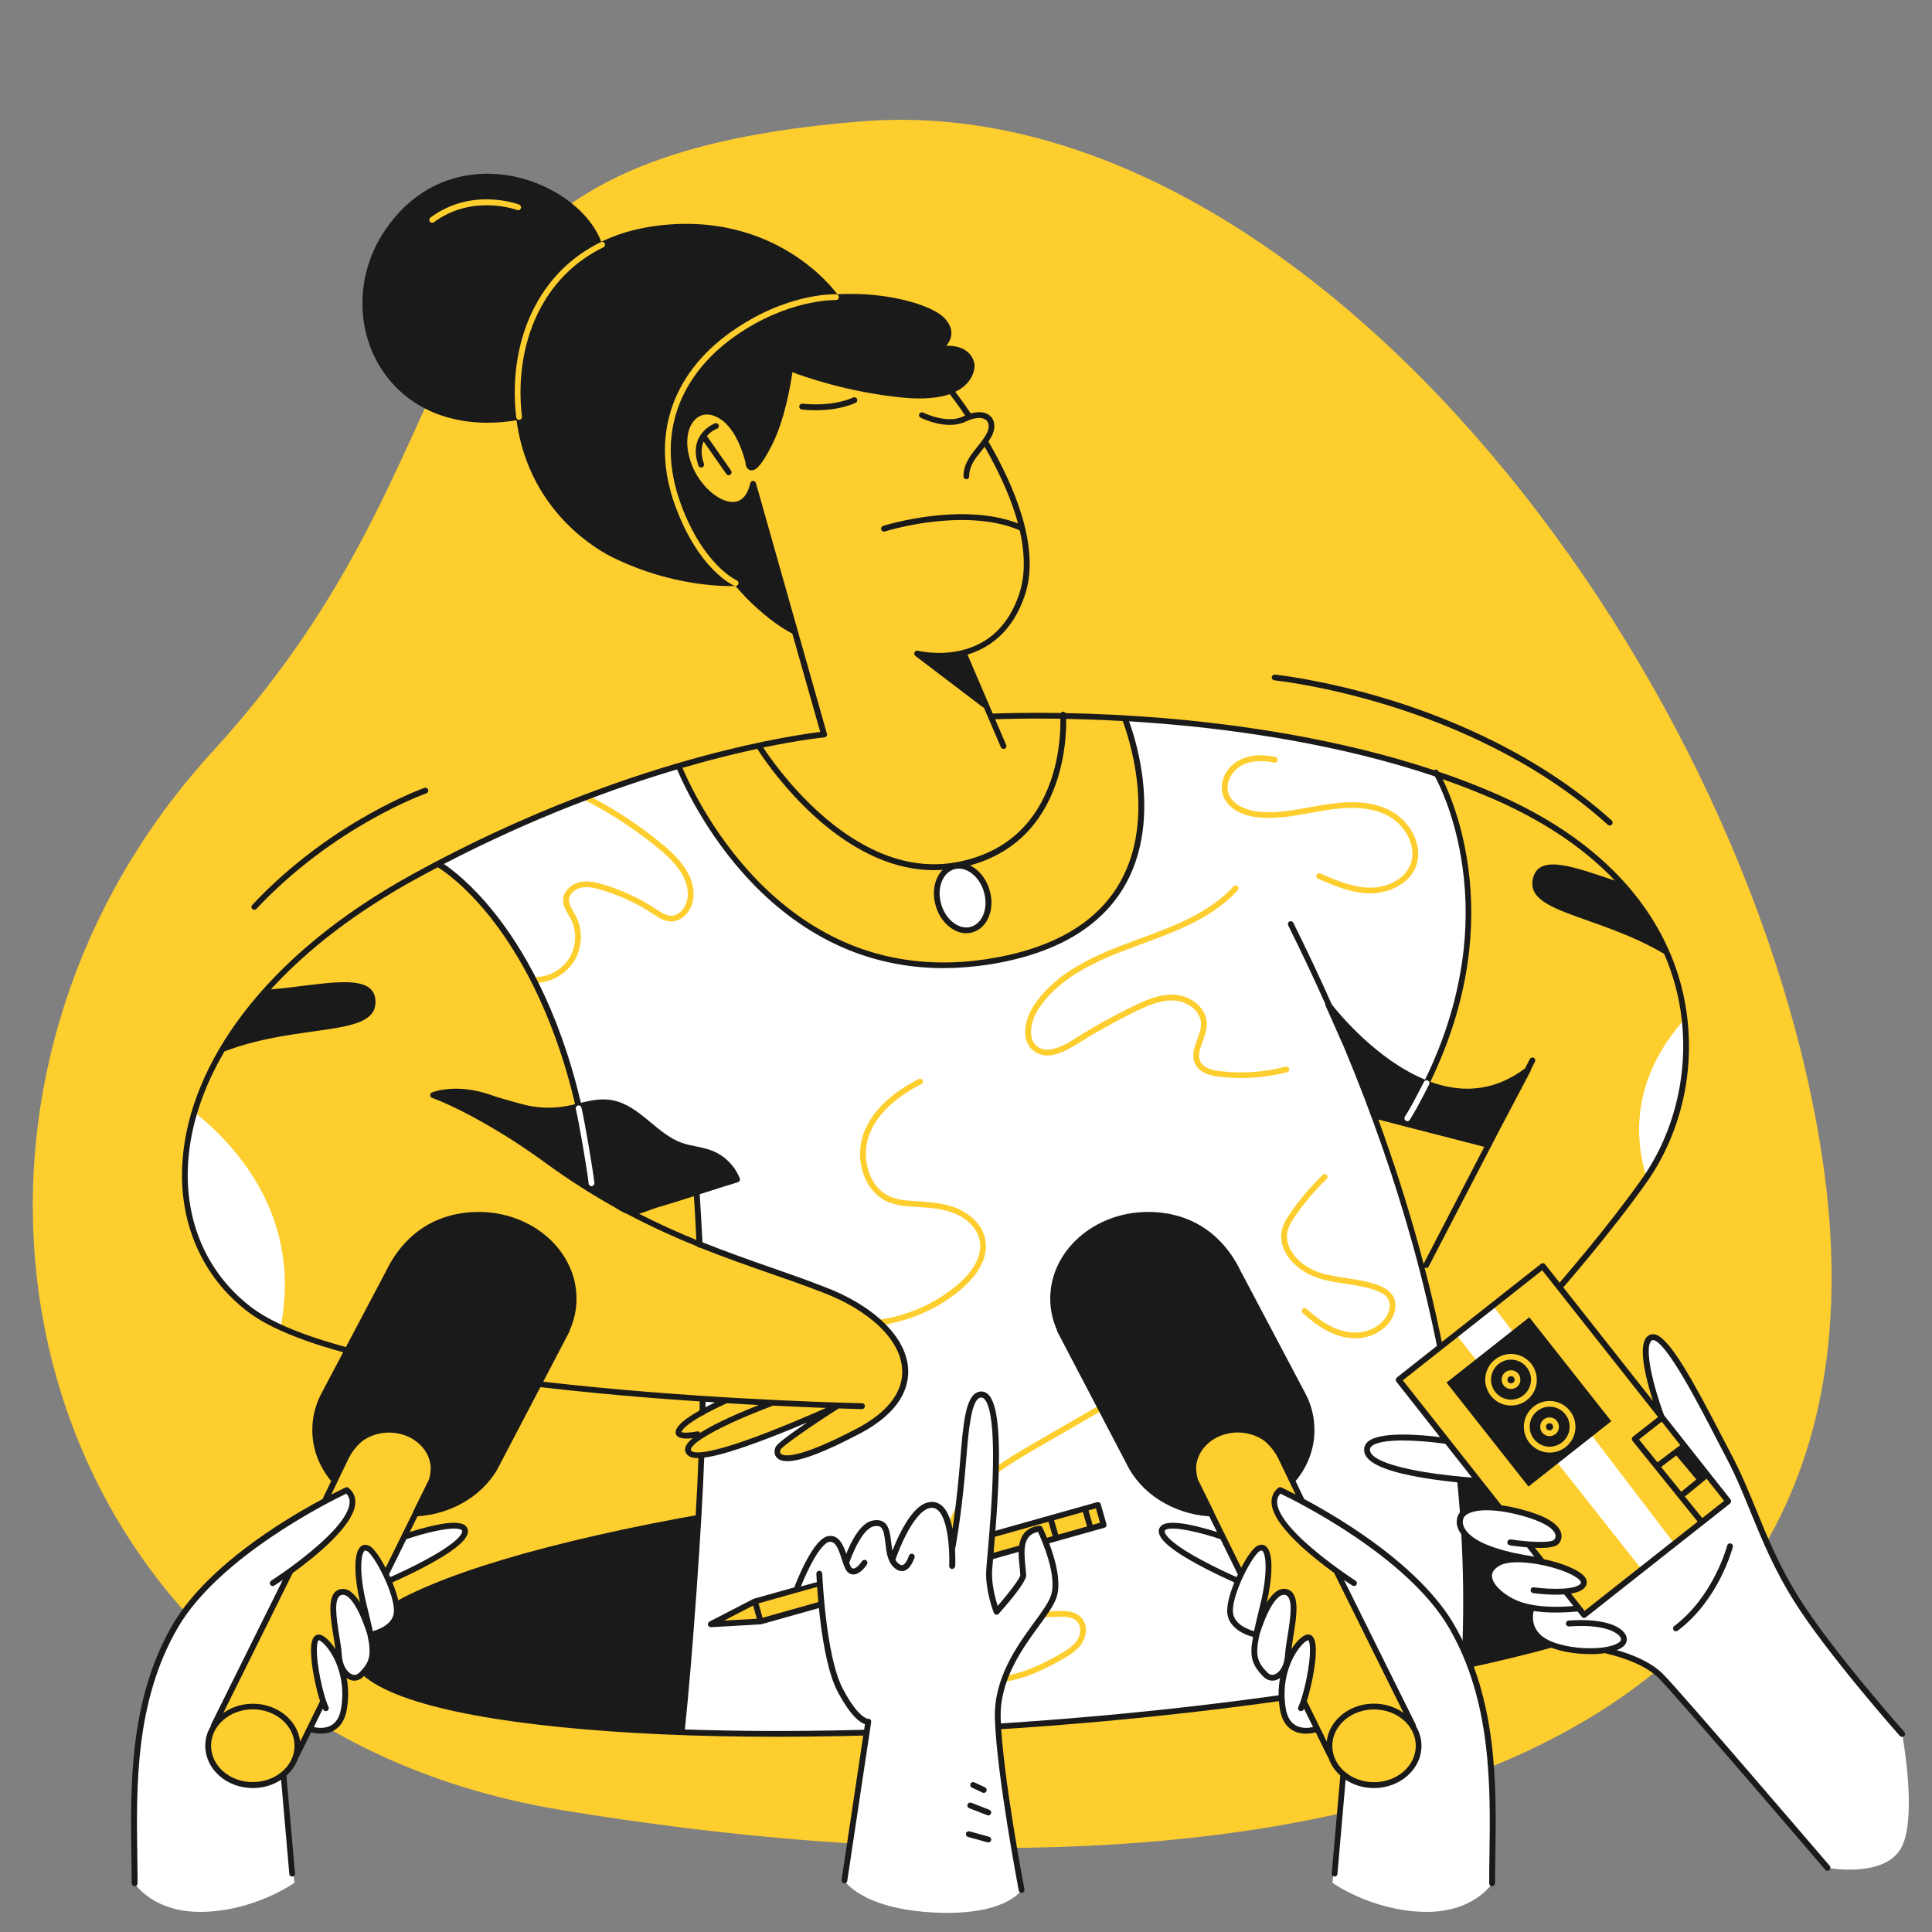 <?xml version="1.0" encoding="utf-8"?>
<!-- Generator: Adobe Illustrator 21.0.0, SVG Export Plug-In . SVG Version: 6.00 Build 0)  -->
<svg version="1.1" baseProfile="tiny" id="Layer_1" xmlns="http://www.w3.org/2000/svg" xmlns:xlink="http://www.w3.org/1999/xlink"
	 x="0px" y="0px" viewBox="0 0 2000 2000" xml:space="preserve">
<rect x="0" y="0" width="2000" height="2000" fill="#808080" stroke="none"/>
<g id="Layer_8">
	<g>
		<g>
			<path fill="#FECE2F" d="M580.4,1873.6c-558.1-92.5-708-716.1-360-1096c317-346,156.8-611.3,672-652c456-36,909.8,555,992,1060
				C1996.6,1875.2,1280.4,1989.6,580.4,1873.6z"/>
		</g>
	</g>
</g>
<g>
	<g>
		<g>
			<g>
				<path fill="#FFFFFF" d="M1729.1,1176.9c4.3-8.8,6.2-19,8.6-28.5c2.7-10.6,5.6-21.1,7.3-32c3-19.7,1.8-39.6-3.5-58.7
					c-29.1,33.6-58.7,88.2-37.5,159.8C1709.6,1202.7,1722.2,1190.9,1729.1,1176.9z"/>
			</g>
		</g>
	</g>
	<path fill="#1A1A1A" d="M1793.9,1600.5c-1.5-18.5-22.3-34.6-61.9-47.9c-37.3-12.5-89.9-22.2-156.5-28.9
		c-136.6-13.7-316.8-13.1-507.3,1.6c-190.5,14.7-368.6,41.9-501.5,76.4c-64.8,16.8-115.3,34.5-150.2,52.6
		c-37.1,19.2-55.3,38.4-53.8,56.9s22.3,34.6,61.9,47.9c37.3,12.5,89.9,22.2,156.5,28.9c65.7,6.6,141.3,9.9,223.4,9.9
		c88.7,0,184.9-3.9,283.9-11.5c190.5-14.7,368.6-41.9,501.5-76.4c64.8-16.8,115.3-34.5,150.2-52.6
		C1777.2,1638.2,1795.4,1619,1793.9,1600.5z"/>
	<path fill="#FFFFFF" d="M566.3,1043.6c38.6,98.7,47.2,189,47.2,189l41.8,22l65.7-19.3c0,0,2.8,66.4,7.3,165.4
		c4.4,96.6-21.2,376.2-22.5,389.5c113.8,4.1,245.2,0.8,382.1-9.8c157.3-12.2,306.1-32.8,427.9-59.1c4-157.8-13.4-238.8-30.4-347.7
		c-17-109-63-219-63-219l32,7c0,0,53-84,63-182s-31-180-31-180c-131-47-322.2-56.2-322.2-56.2c24.9,84.9,24.2,143.2-23.8,198.2
		s-176,78-280,31s-157.2-178-157.2-178c-77.6,10.4-249.3,100-249.3,100S530,950.8,566.3,1043.6z"/>
	<g>
		<g>
			<g>
				<path fill="#FECE2F" d="M554.5,1017.4c-1.6,0-3-1.3-3-3s1.3-3,3-3c14.2-0.1,28-8.1,35.2-20.3s7.5-28.1,0.8-40.6
					c-0.6-1.2-1.3-2.4-2.1-3.6c-2.7-4.5-5.5-9.2-5.5-14.8c0-9.6,8.6-16.9,16.8-18.8c8.2-2,16.6-0.1,24.4,2.2
					c19.5,5.8,38.1,14.4,55.1,25.6l0.8,0.5c4.6,3,9.3,6.1,14.3,6.3c8.7,0.4,15.7-8.5,17.2-17c3-16.3-6.6-33.4-29.3-52.1
					c-23.4-19.4-49-36.2-76.1-50.1c-1.5-0.8-2.1-2.6-1.3-4c0.8-1.5,2.6-2.1,4-1.3c27.5,14,53.4,31.1,77.2,50.8
					c24.5,20.2,34.7,39.1,31.4,57.8c-2,11.2-11.3,22.4-23.3,21.9c-6.6-0.3-12.3-4-17.3-7.3l-0.8-0.5c-16.5-10.9-34.5-19.3-53.5-24.9
					c-7-2.1-14.5-3.8-21.3-2.2c-5.9,1.4-12.2,6.4-12.2,13c0,4,2.3,7.8,4.6,11.8c0.7,1.2,1.5,2.5,2.2,3.8c7.7,14.3,7.3,32.5-0.9,46.5
					C586.6,1008.1,570.8,1017.2,554.5,1017.4L554.5,1017.4z"/>
			</g>
		</g>
	</g>
	<g>
		<g>
			<g>
				<path fill="#FECE2F" d="M885.4,1374c-21.3,0-42.6-3.9-62.3-12.1c-1.5-0.6-2.3-2.4-1.6-3.9c0.6-1.5,2.4-2.3,3.9-1.6
					c54.5,22.4,121.2,11.8,165.9-26.5c10.1-8.6,26.6-26.1,22.9-45.5c-2.1-11.4-11.7-22.1-25-27.8c-12.1-5.2-25.3-6.3-40-7.2h-0.6
					c-9.8-0.6-19.9-1.2-29.2-5.1c-12.2-5.2-21.5-16-26.1-30.4c-4.3-13.4-3.9-28.4,0.9-41.2c8.3-22,27.5-40.8,56.9-55.7
					c1.5-0.7,3.3-0.2,4,1.3c0.8,1.5,0.2,3.3-1.3,4c-28,14.2-46.2,31.9-54,52.5c-8.4,22.2-1.5,54,21.9,64c8.3,3.6,17.9,4.1,27.2,4.7
					h0.6c14.7,0.9,29,2.1,42,7.7c15.3,6.6,26,18.6,28.5,32.2c4.2,22.5-13.8,41.7-24.9,51.2C965,1360.3,925.1,1374,885.4,1374z"/>
			</g>
		</g>
	</g>
	<g>
		<g>
			<g>
				<path fill="#FECE2F" d="M1030.3,1741.4c-11.4,0-21.6-2.7-30.6-8.1c-1.4-0.9-1.9-2.7-1-4.1s2.7-1.9,4.1-1
					c29.1,17.4,67.3-0.4,93.6-15.4c6.1-3.5,13.7-7.8,18.2-14.2c3.8-5.5,5.4-13.9,1-19.3c-4.8-6-14.4-6-23.8-5.5
					c-16.7,0.9-33.5,0.5-50.2-0.9c-10.7-0.9-21.9-2.5-32-7.3c-13.8-6.6-23.8-18.6-29-34.9c-6.7-20.9-4.2-46.1,6.6-65.6
					c18.7-33.9,55-54.9,84.2-71.8l117.8-68.1c1.4-0.8,3.3-0.3,4.1,1.1c0.8,1.4,0.3,3.3-1.1,4.1l-117.8,68.1
					c-28.5,16.5-64.1,37-81.9,69.5c-10,18.1-12.3,41.5-6.1,60.9c3.3,10.2,10.4,23.9,25.9,31.3c9.2,4.4,19.8,5.8,29.9,6.7
					c16.3,1.4,32.9,1.8,49.3,0.9c8.6-0.4,21.6-1.1,28.7,7.7c6.3,7.8,4.4,19.2-0.8,26.5c-5.3,7.5-13.5,12.2-20.2,16
					c-19.2,10.9-34.8,17.6-49.3,21C1043.1,1740.6,1036.5,1741.4,1030.3,1741.4z"/>
			</g>
		</g>
	</g>
	<g>
		<g>
			<g>
				<path fill="#FECE2F" d="M703.9,1483.9c0,0,4,3.8,20,2c-1,1.5-17.3,11.3-10.2,18.4c7.2,7.1,34.9-2.7,34.9-2.7l101.2-37.5
					l-38.5,30.2c0,0-19.2,17.8,10,14.8s80.2-35.5,80.2-35.5s32.8-20.2,35.5-48.5s-14.2-57-76.2-86.5s-165.5-55.5-219.5-90.5
					l-27.8-15.5c0,0-8.6-82.3-35.9-161s-75-148-123.8-177c0,0-94.2,47-152.2,103.7s-116.7,134.7-110,228
					c6.7,93.3,64,135.3,116.7,154.7c52.7,19.3,134,34.7,134,34.7l180,24.7l128.5,9.8C750.9,1450.1,703.4,1469.5,703.9,1483.9z"/>
			</g>
		</g>
	</g>
	<g>
		<g>
			<g>
				<path fill="#FFFFFF" d="M290.5,1373.5c22.8-115.4-48.5-190-90.1-222.8c-7.1,23.9-10.5,49.1-8.6,75.5
					C197.7,1309.1,243.5,1351.5,290.5,1373.5z"/>
			</g>
		</g>
	</g>
	<g>
		<g>
			<g>
				<path fill="#1A1A1A" d="M844.2,424.7c-8.1,0-13.7-0.7-14.2-0.8c-1.6-0.2-2.8-1.7-2.6-3.4c0.2-1.6,1.7-2.8,3.4-2.6
					c0.3,0,29.5,3.8,52.4-6.4c1.5-0.7,3.3,0,4,1.5s0,3.3-1.5,4C871.4,423.4,855.4,424.7,844.2,424.7z"/>
			</g>
		</g>
	</g>
	<path fill="#1A1A1A" d="M756.8,487.2l-25-35.8c4.4-5.3,9.9-7.4,10.4-7.6c1.6-0.5,2.4-2.2,1.8-3.8c-0.5-1.6-2.2-2.4-3.8-1.8
		c-0.3,0.1-28.7,10.7-17.2,43.8c0.4,1.2,1.6,2,2.8,2c0.3,0,0.6-0.1,1.1-0.2c1.5-0.5,2.3-2.2,1.8-3.8c-3.5-10.1-2.7-17.6-0.3-23
		l23.5,33.7c0.6,0.9,1.6,1.3,2.5,1.3c0.6,0,1.2-0.2,1.7-0.6C757.4,490.4,757.7,488.6,756.8,487.2z"/>
	<g>
		<g>
			<g>
				<path fill="#1A1A1A" d="M1540.9,1188.1c-0.2,0-0.5,0-0.8-0.1l-118.5-30.5c-1.6-0.4-2.6-2-2.2-3.7s2-2.6,3.7-2.2l118.5,30.5
					c1.6,0.4,2.6,2,2.2,3.7C1543.5,1187.2,1542.3,1188.1,1540.9,1188.1z"/>
			</g>
		</g>
	</g>
	<g>
		<g>
			<g>
				<path fill="none" d="M405.9,919.3"/>
			</g>
		</g>
	</g>
	<g>
		<g>
			<g>
				
					<ellipse transform="matrix(0.959 -0.283 0.283 0.959 -222.399 320.112)" fill="#FFFFFF" cx="996.4" cy="929.6" rx="26" ry="34"/>
			</g>
		</g>
		<g>
			<g>
				<path fill="#1A1A1A" d="M1000.3,966.1c-5.6,0-11.2-2-16.4-5.8c-7.1-5.2-12.5-13.1-15.2-22.5c-2.8-9.3-2.6-19,0.6-27.1
					c3.2-8.4,9.2-14.3,16.8-16.6c7.6-2.2,15.8-0.5,23.1,4.8c7.1,5.2,12.5,13.1,15.2,22.5c2.8,9.3,2.6,19-0.6,27.1
					c-3.2,8.4-9.2,14.3-16.8,16.6C1004.7,965.8,1002.5,966.1,1000.3,966.1z M992.6,899.2c-1.7,0-3.3,0.2-4.9,0.7
					c-5.7,1.7-10.3,6.3-12.9,13c-2.7,6.9-2.8,15.2-0.4,23.3c2.4,8.1,7,14.9,13,19.3c5.8,4.2,12.1,5.6,17.8,3.9
					c5.7-1.7,10.3-6.3,12.9-13c2.7-6.9,2.8-15.2,0.4-23.3c-2.4-8.1-7-14.9-13-19.3C1001.3,900.8,996.9,899.2,992.6,899.2z"/>
			</g>
		</g>
	</g>
	<path fill="#1A1A1A" d="M1739.6,1017.4c-7-25.4-19.7-55.1-42.4-85.2c-0.1-0.3-0.2-0.5-0.3-0.8c-0.3-0.3-0.6-0.5-0.9-0.8
		c-29.1-38-74.4-76.6-144.5-107.6c-20.2-9-41.1-17-62.1-24.1c-0.2-0.4-0.4-0.7-0.5-0.8c-0.8-1.4-2.7-1.9-4.1-1
		c-0.1,0-0.2,0.1-0.2,0.2c-99.5-33.1-204.2-47.6-280.8-54c-38.2-3.1-72.6-4.6-100.8-5.1c-0.6-0.9-1.6-1.5-2.7-1.4
		c-1,0.1-1.8,0.6-2.3,1.3c-38.2-0.6-63.9,0.4-70.3,0.6l-24.5-57.2l-1.6-3.9c21.3-6.4,46.7-22.6,59.6-62.2
		c16-49.1-11.6-112.9-38-158.3c1.1-1.6,2.1-3.3,3.1-5c4.3-7.9,4.1-15.9-0.6-20.9c-4.5-4.7-12-5.7-20.8-3.2
		c-7.1-10.6-13-18.4-16-22.4c5.2-2.5,9-5.4,11.7-8.3c7.6-7.9,8.7-16.7,8.1-20.6c-0.4-2.5-1.9-8.8-8.5-13.5
		c-5.3-3.8-12.2-5.5-20.7-5.2c2.4-2.8,4.6-6.5,5.2-10.8c0.9-6.2-1.6-12.3-7.3-18.2c-10.4-10.7-40.2-20.4-72.6-23.6
		c-12.8-1.3-25.6-1.5-38-0.8c-3.8-5.1-19.1-24.4-47.1-42c-29.2-18.5-78.3-38.4-145.9-28c-18.6,2.9-35.8,8.1-51.4,15.7
		c-13-34.3-54.7-63.3-100.3-69.3c-23-3-45.8-0.1-66,8.5c-23.1,9.8-42.7,26.6-58.2,49.9c-14.6,21.9-22.5,47.3-22.7,73.2
		c-0.3,25.3,6.7,49.6,20.1,70.1c13.3,20.3,32.4,35.9,55.4,45.1c16.4,6.5,34.4,9.8,53.7,9.8c9.8,0,19.8-0.8,30.3-2.5
		c4.6,33.4,16.8,63.4,36.6,89.2c19.5,25.5,42,41.2,57.6,50c57.2,29.8,110.3,32.4,127.1,32.4c2.9,0,4.7-0.1,5.3-0.1
		c7.7,8.9,15,16.3,21.4,22.1c19.2,17.6,34.1,25.5,37.5,27.2l28.9,101.8c-12.6,1.5-57.1,7.7-121.4,25
		C657.4,801.6,548.1,838.2,427,905c-74.9,41.3-134,89.9-175.5,144.4c-37.2,48.8-58.8,101.2-62.5,151.4c-2.4,31.8,2.4,61.7,14.1,88.9
		c11.7,27.1,29.7,50.1,53.6,68.3c27.2,20.8,77.7,39,150,54.1c57.6,12,129.1,22.2,212.7,30.2c36.4,3.5,72,6.3,104.9,8.4
		c-0.1,3.1-0.1,6.2-0.1,9.4c-10.3,5.8-17.5,11-21.3,15.4c-3.4,3.9-4.4,7.2-2.8,9.9c1,1.7,3.6,3.8,10.7,3.8c1.8,0,3.9-0.1,6.3-0.5
		c-4.2,3.5-7.1,7-7.7,10.3c-0.6,2.8,0.3,5.4,2.5,7.4c1.7,1.6,4.6,3,10.5,3c0.2,0,0.4,0,0.6,0c-2,63.7-12.5,211.2-20,280.9
		c-0.1,1.6,1.1,3.1,2.7,3.3c0.1,0,0.2,0,0.3,0c1.5,0,2.8-1.1,2.9-2.7c7.7-71.4,18-217.5,20.1-282c12.3-1.5,33-7.2,69-21.1
		c13.3-5.1,26.4-10.5,37.6-15.3c-30.9,21-32.2,24.3-32.9,25.9c-1.3,3.3-1.5,8,2,11.1c2.3,2.1,5.7,3.1,10.3,3.1
		c14,0,38.7-9.4,74.8-28.4c43.6-22.8,51.4-49.3,50.3-67.5c-2.1-32.9-35.7-65.5-87.6-84.9c-17.2-6.7-34.8-12.9-53.5-19.4
		c-22.9-8-46.8-16.4-71.8-26.4c-1.5-28.9-2.6-45.2-2.9-49.7c0.6-0.2,1.3-0.4,1.9-0.6c12-3.9,24.4-7.8,37.7-11.9
		c0.8-0.3,1.4-0.9,1.8-1.6s0.4-1.6,0.1-2.4c-5-12.7-15.5-23.3-28.1-28.4c-5.7-2.3-11.7-3.5-17.5-4.7c-5.1-1.1-9.9-2-14.6-3.7
		c-11.6-4.2-21.8-12.6-31.7-20.8c-12.7-10.6-25.9-21.5-42.8-23.7c-10.2-1.3-20.2,0.8-29.8,3.1c0,0,0-0.1,0-0.1
		c-23.4-99.3-61.6-161.7-89.6-196.7c-23.7-29.7-44-44.9-52.2-50.4c93.7-48.7,178.6-79.3,241.4-97.9c7.6,17.8,35,76.7,86.7,126.6
		c29.5,28.5,62.3,49.7,97.3,62.8c29,10.8,59.7,16.3,91.8,16.3c15.2,0,30.6-1.3,46.3-3.6c69.4-10.8,117.3-38.8,142.1-83.1
		c22.1-39.3,21.4-84.3,17-115.2c-3.7-25.4-10.2-45.2-13.3-53.6c11.1,0.7,22.7,1.5,34.7,2.5c76.8,6.3,182.2,21,281.9,54.5
		c4.7,8.7,19.3,38.4,26.9,83c5.4,31.2,6.4,63.5,2.9,95.9c-4.4,40.6-15.7,81.5-33.7,121.6c-2,4.5-4.1,8.9-6.3,13.4
		c-49.5-20.3-88.7-67.8-96.5-77.7c-12.4-27.9-25.7-56.1-39.9-84.7c-0.7-1.4-2.5-2-4-1.3c-1.4,0.7-2,2.5-1.3,4
		c13.7,27.5,26.5,54.6,38.5,81.5c-0.1,0.5,0,1.1,0.2,1.6l19.2,43.3c28.9,69.1,52.4,136.9,71.2,204.7
		c40.7,147.1,57.7,292.6,50.5,432.4c-0.1,1.7,1.1,3.1,2.8,3.2c0.1,0,0.1,0,0.2,0c1.6,0,2.9-1.2,2.9-3c4.5-86.5-0.3-175.2-14.2-265.1
		c0.7,0,1.4-0.3,1.8-0.6c1.3-1.3,127-131.4,198.3-232.4c19.2-27.3,32.8-59.9,39.3-94.3C1751.1,1092,1749.5,1053.4,1739.6,1017.4z
		 M740.2,1451.8c-3,1.4-6.4,3.1-9.9,5c0-1.9,0.1-3.8,0.1-5.7C733.6,1451.4,736.9,1451.6,740.2,1451.8z M721.7,1481.8
		c-7,1.4-14.6,1.7-16.4,0.6c0.1-0.4,0.6-1.4,2-3c3.4-3.9,10.3-8.7,19.9-14.2c1,0,1.9-0.6,2.4-1.3c11.4-6.2,22.4-11,22.5-11.1
		c0.1,0,0.2-0.1,0.3-0.2c11.5,0.7,22.5,1.3,33,1.9c-8,3.2-19.1,7.7-30.2,12.8c-9.8,4.5-21.3,10.1-30.4,16
		C724.2,1482.1,723,1481.6,721.7,1481.8z M795.8,1482.3c-66.1,25.7-77.9,21.7-79.9,19.8c-0.8-0.8-0.8-1.3-0.7-1.8
		c1.6-8.2,32.9-23.2,42.5-27.6c20.7-9.5,41.4-17.1,41.6-17.2c0.3-0.1,0.5-0.2,0.7-0.4c21.5,1.1,40.2,1.8,55,2.4
		C841.8,1463.4,819.1,1473.2,795.8,1482.3z M720.9,1283.6c-19.2-7.8-38.9-16.7-59.3-27.1c3.6-1,7.5-2.4,11.1-3.8
		c2.7-1,5.3-2,7.4-2.6c13.5-3.9,25.7-7.8,38.2-11.8C718.8,1244.1,719.7,1259,720.9,1283.6z M506.9,948.7
		c27.6,34.5,65.3,96.2,88.4,194.3c0,0,0,0.1,0,0.1c-3,0.7-6,1.4-8.9,1.9c-15.3,2.8-31.3,2.1-46.3-2.1c-2.1-0.6-4.1-1.1-6.2-1.7
		c-8.6-2.4-17.6-4.8-26.1-7.8c-35-12.4-59.4-3-60.4-2.6c-0.1,0-0.2,0.1-0.2,0.1c-0.8,0.3-1.4,0.9-1.7,1.8c-0.6,1.5,0.2,3.3,1.8,3.8
		c1.4,0.5,2.9,1.1,4.7,1.8c1.8,0.7,4,1.7,6.5,2.7c21.7,9.4,61.1,29.9,106,62.7c24.8,18.1,48.8,33.2,72,46.2c0.3,0.2,0.7,0.4,1,0.6
		c3.3,2.1,7.2,4.5,11.1,5.9c25.3,13.4,49.7,24.4,73.1,33.9c0.5,0.8,1.4,1.3,2.4,1.3c0,0,0.1,0,0.2,0c0.1,0,0.3,0,0.4,0
		c25.1,10.1,49.1,18.5,72.1,26.5c18.6,6.5,36.2,12.6,53.4,19.3c49.7,18.6,81.8,49.2,83.7,79.7c1.5,23.5-14.8,44.9-47,61.8
		c-63.1,33-75.9,28.3-78.4,26.1c-1.6-1.4-0.7-3.9-0.5-4.3c2.2-4,31.9-24.6,60-42.5c0.2-0.1,0.4-0.2,0.5-0.2
		c14.9,0.5,23.5,0.7,23.8,0.7c1.7,0,3-1.3,3-3c0.1-1.7-1.2-3.1-2.9-3.1c-1.3,0-130.5-2.6-272.5-16.2
		c-130.8-12.5-299.3-37-359.7-83.1c-23-17.6-40.4-39.7-51.7-65.9c-11.3-26.3-15.9-55.2-13.6-86.1c2.7-37.2,15.6-75.6,37.5-112.9
		c79.6-30.3,159.8-13.6,156.2-53.7c-2.8-29.5-56.7-14.7-108.2-10.5c38.7-42.3,88.8-80.5,149.5-113.9c7.8-4.3,15.6-8.5,23.3-12.5
		C457.6,900.4,480.1,915.2,506.9,948.7z M853.5,763.3c1.7-0.2,2.9-1.6,2.7-3.3c-0.1-0.4-0.2-0.8-0.4-1.2L782.5,500
		c-0.4-1.3-1.6-2.2-3-2.2c-1.3,0-2.5,1-2.8,2.3c-1.9,8.5-6.4,18.8-17,19.5c-15.2,1-35.7-17.2-43.8-39.1c-8.6-23-3.6-40.4,5.1-47.5
		c6.6-5.4,15.3-5.2,24.4,0.6c17.5,11.1,25,39.6,26.4,45.5c-0.1,0.3-0.1,0.6,0,0.9c0.3,2.8,1.9,6.2,5.3,6.8c4,0.7,9.7-1.8,21.9-25.8
		c13.5-26.5,19.6-63.7,21.3-75.7c12.8,4.9,58.1,20.8,114.2,26.3c22.4,2.2,37.9,0.1,48.7-3.6c2.4,3.1,8.3,10.9,15.9,22.1
		c-0.7,0.3-1.4,0.6-2.1,1c-16.9,8.2-41.1-3.9-41.3-4c-1.4-0.8-3.2-0.2-4,1.3c-0.8,1.4-0.2,3.2,1.3,4c1.1,0.5,27.1,13.5,46.7,4
		c11.4-5.5,18.7-4.2,21.7-1c2.9,3.1,2.8,8.4-0.3,13.9c-2.7,4.9-6.2,9.3-9.6,13.5c-6.9,8.6-14.1,17.6-14.1,30.3c0,1.7,1.3,3,3,3
		c1.7,0,3-1.4,2.9-3c0-10.7,6.2-18.4,12.8-26.6c1.1-1.3,2.1-2.6,3.2-4c17.9,31.2,28.6,57.4,34.5,79.3c-29.8-11.5-64.8-10.6-89.6-7.6
		c-28.3,3.4-49.8,10.1-50,10.2c-1.6,0.5-2.5,2.2-2,3.8c0.4,1.3,1.6,2.1,2.9,2.1c0.3,0,0.6,0,0.9-0.1c0.2-0.1,21.2-6.7,49-10
		c25.3-3,61.3-3.9,90.6,8.8c6.7,29.2,4.5,50.2-0.1,64.6c-10.8,33.3-31.8,53.5-62.2,60.1c-22.9,4.9-43,0-43.2-0.1
		c-1.6-0.4-3.2,0.6-3.6,2.2c-0.2,0.9,0,1.7,0.4,2.3c0.2,0.3,0.4,0.6,0.7,0.9l69.7,53c0.4,0.3,0.8,0.5,1.2,0.5l17.6,41
		c0.5,1.1,1.6,1.8,2.8,1.8c0.4,0,0.8-0.1,1.1-0.2c1.5-0.6,2.3-2.4,1.6-3.9l-11.4-26.6c8.9-0.3,33-1.1,67.5-0.6
		c0.2,9.9-0.3,36.4-10,64.4c-7.2,20.6-17.7,37.9-31.5,51.4c-17.2,16.8-39.5,27.9-66.3,32.8c-25.8,4.7-52.4,1.4-79-9.9
		c-21.4-9.1-42.9-23.3-63.8-42.3c-31.2-28.3-52-58.9-57-66.6C829.9,765.6,853.2,763.3,853.5,763.3z M1159.8,912.7
		c-23.9,42.7-70.2,69.6-137.8,80.1c-48,7.4-93.4,3.2-135.1-12.4c-34.3-12.9-66.4-33.6-95.3-61.5c-50.4-48.6-77.3-105.7-85.1-124
		c7.9-2.3,15.5-4.4,22.7-6.4c20.4-5.5,38.7-9.8,54.7-13.3c0.5,0.8,22.9,36.7,59.1,69.6c21.4,19.5,43.5,34.1,65.5,43.5
		c19.5,8.3,39.1,12.5,58.4,12.5c8.1,0,16.1-0.8,24.1-1.9c28-5.2,51.3-16.8,69.4-34.5c14.4-14.2,25.5-32.3,32.9-53.8
		c10-29,10.6-55.9,10.4-66.4c17.3,0.3,37,1,58.5,2.2C1167.2,759.6,1197.5,845.5,1159.8,912.7z M1468.1,1287.4
		c-11.9-42.8-25.6-85.5-41.3-128.6l109.8,28.3l-62.9,121.2C1471.9,1301.3,1470,1294.4,1468.1,1287.4z M1738.2,1128.1
		c-6.3,33.6-19.6,65.4-38.3,91.9c-67,94.9-182.3,215.6-196.3,230.1c-7.3-45.7-16.9-91.8-28.9-138c0.1,0.1,0.2,0.1,0.3,0.2
		c0.5,0.2,0.9,0.3,1.4,0.3c1.1,0,2.2-0.6,2.6-1.6l71.4-137.6l33.9-64.4c0.3-0.5,0.4-1.1,0.4-1.6l4.3-8.4c0.7-1.4,0.2-3.2-1.3-4
		c-1.4-0.7-3.2-0.2-4,1.3l-5.1,9.8c-22.6,16.9-47.4,23.7-73.8,19.9c-8.2-1.2-16.3-3.3-24.1-6.1c2.1-4.4,4.2-8.8,6.1-13.2
		c18.3-40.8,29.8-82.4,34.2-123.6c3.5-33,2.5-65.8-3-97.6c-6.7-38.6-18.2-65.9-24.6-78.9c18.9,6.6,37.5,13.9,55.7,21.9
		c55,24.4,94.5,53.4,122.7,83.1c-40.9-13.6-77.3-27.7-84.5-3.8c-11.2,37.3,65.2,38.2,135.4,79.6c4.8,11.1,8.5,21.7,11.2,31.6
		C1743.6,1054,1745.1,1091.8,1738.2,1128.1z"/>
	<g>
		<g>
			<g>
				<path fill="#FFFFFF" d="M1456.9,1160.6c-0.5,0-1.1-0.1-1.6-0.4c-1.4-0.9-1.9-2.7-1-4.1c6.3-10.2,9.6-16.5,14.9-26.7
					c1.8-3.4,3.4-6.5,4.9-9.5c0.7-1.5,2.6-2.1,4-1.3c1.5,0.7,2.1,2.5,1.3,4c-1.5,3-3.1,6.1-4.9,9.6c-5.4,10.4-8.8,16.7-15.1,27.1
					C1458.9,1160.1,1457.9,1160.6,1456.9,1160.6z"/>
			</g>
		</g>
	</g>
	<g>
		<g>
			<g>
				<path fill="#FFFFFF" d="M612.4,1228c-1.5,0-2.8-1.1-3-2.7c-1.9-16.7-10.2-64.3-13.3-77.3c-0.4-1.6,0.6-3.2,2.2-3.6
					c1.6-0.4,3.2,0.6,3.6,2.2c3.2,13.5,11.4,60.8,13.4,78c0.2,1.6-1,3.1-2.6,3.3C612.7,1228,612.5,1228,612.4,1228z"/>
			</g>
		</g>
	</g>
	<g>
		<g>
			<g>
				<path fill="#FECE2F" d="M1284.7,1116c-7.6,0-15.2-0.5-22.8-1.4c-8-1-19.2-3.4-24.2-12.3c-4.8-8.6-1.5-17.6,1.7-26.3
					c1.9-5.3,4-10.9,3.9-16c0-13.1-13.8-23.1-26.6-24.2c-14-1.2-27.6,4.7-40.4,10.9c-21,10.2-41.6,21.7-61.4,34.1
					c-13.5,8.5-30.7,17.1-44.1,7.7c-14.1-9.9-11-31.6-0.9-47.1c23.3-35.6,64.9-53.1,102-66.8c2.1-0.8,4.3-1.6,6.5-2.4
					c36-13.2,73.2-26.8,98.6-54.7c1.1-1.2,3-1.3,4.2-0.2s1.3,3,0.2,4.2c-26.4,29-64.3,42.8-101,56.3c-2.2,0.8-4.3,1.6-6.4,2.4
					c-36.3,13.3-76.8,30.4-99.1,64.5c-7.3,11.2-12.4,30.6-0.6,38.9c10.5,7.4,25.5-0.3,37.4-7.8c19.9-12.6,40.8-24.2,62-34.5
					c12.9-6.3,28-12.9,43.5-11.5c15.4,1.4,32.1,13.3,32.1,30.2c0,6.2-2.2,12.3-4.3,18.1c-3,8.1-5.5,15.2-2.1,21.4
					c3.7,6.6,13,8.5,19.7,9.3c22.6,2.8,46.2,1.2,68.2-4.6c1.6-0.4,3.2,0.5,3.7,2.1c0.4,1.6-0.5,3.2-2.1,3.7
					C1317,1113.9,1300.8,1116,1284.7,1116z"/>
			</g>
		</g>
	</g>
	<g>
		<g>
			<g>
				<path fill="#FECE2F" d="M1402.9,1385.4c-2.5,0-5.1-0.2-7.8-0.6c-15.1-2.3-29.9-10.4-46.5-25.4c-1.2-1.1-1.3-3-0.2-4.2
					c1.1-1.2,3-1.3,4.2-0.2c15.7,14.2,29.4,21.8,43.3,23.9c19.8,3,35.4-7.2,40.7-18.8c2.5-5.5,2.7-11.3,0.4-15.3
					c-2-3.6-5.9-6.4-12.3-8.8c-10-3.7-20.9-5.4-31.5-7c-10-1.5-20.4-3.1-30.3-6.5c-10.8-3.7-21-10.7-27.7-19.1
					c-7.8-9.7-10.6-20.8-8-31c1.6-6.3,5.2-11.8,8.4-16.4c9.8-14.4,21.2-27.7,33.7-39.8c1.2-1.1,3.1-1.1,4.2,0.1s1.1,3.1-0.1,4.2
					c-12.3,11.8-23.3,24.8-32.9,38.8c-2.9,4.2-6.1,9.2-7.5,14.6c-4.7,18.3,12.8,36.5,31.8,43c9.4,3.2,19.5,4.7,29.2,6.2
					c10.9,1.7,22.1,3.4,32.7,7.3c4.9,1.9,11.9,5.1,15.5,11.5c3.2,5.7,3.1,13.5-0.2,20.7C1436.7,1374.6,1421.9,1385.4,1402.9,1385.4z
					"/>
			</g>
		</g>
	</g>
	<g>
		<g>
			<g>
				<path fill="#FECE2F" d="M1418.4,924.8c-0.4,0-0.7,0-1.1,0c-19-0.4-37-8.2-53-15.2c-1.5-0.7-2.2-2.4-1.5-3.9s2.4-2.2,4-1.5
					c15.4,6.7,32.9,14.4,50.7,14.7c15.8,0.3,35-6.7,42.1-22.9c8.6-19.5-5.9-43.3-24.2-52.3c-20.6-10.2-45.6-7.8-65.1-4.6
					c-4.3,0.7-8.7,1.5-13,2.3c-18.1,3.3-36.8,6.7-55.4,4.7s-32-10.8-36-23.3c-4-12.6,2.7-27.7,15.6-35.1c13-7.5,28.1-6.4,38.6-4.2
					c1.6,0.3,2.7,1.9,2.3,3.6c-0.3,1.6-1.9,2.7-3.6,2.3c-9.4-2-23-3-34.3,3.5c-9,5.2-16.3,17.2-12.9,28.1
					c3.8,12.1,18.5,17.8,31,19.2c17.8,2,36-1.4,53.7-4.6c4.3-0.8,8.7-1.6,13.1-2.3c20.4-3.4,46.6-5.8,68.7,5.2
					c21.1,10.5,37,37.2,27,60.1C1457,916.7,1436,924.8,1418.4,924.8z"/>
			</g>
		</g>
	</g>
	<g>
		<g>
			<g>
				<path fill="#FECE2F" d="M447.4,230.6c-0.9,0-1.8-0.4-2.4-1.2c-1-1.3-0.7-3.2,0.6-4.2c42.8-31.6,89.9-14.1,91.9-13.4
					c1.5,0.6,2.3,2.3,1.7,3.9c-0.6,1.5-2.3,2.3-3.9,1.7l0,0c-0.5-0.2-46-17-86.1,12.6C448.7,230.4,448.1,230.6,447.4,230.6z"/>
			</g>
		</g>
	</g>
	<g>
		<g>
			<g>
				<path fill="#1A1A1A" d="M1666.4,854.6c-0.7,0-1.4-0.3-2-0.8c-73.9-66.8-163.8-103.9-226.2-123.2c-67.7-21-118.5-26.3-119-26.3
					c-1.6-0.2-2.9-1.6-2.7-3.3c0.2-1.6,1.7-2.8,3.3-2.7c0.5,0.1,51.8,5.4,120,26.5c63,19.5,153.8,57,228.6,124.5
					c1.2,1.1,1.3,3,0.2,4.2C1668.1,854.3,1667.2,854.6,1666.4,854.6z"/>
			</g>
		</g>
	</g>
	<g>
		<g>
			<g>
				<path fill="#1A1A1A" d="M263.3,941.8c-0.7,0-1.5-0.3-2.1-0.8c-1.2-1.1-1.3-3-0.1-4.2c81.7-87.1,177.4-120.9,178.3-121.2
					c1.6-0.5,3.3,0.3,3.8,1.9c0.5,1.6-0.3,3.3-1.9,3.8c-0.9,0.3-95.2,33.6-175.9,119.6C264.9,941.5,264.1,941.8,263.3,941.8z"/>
			</g>
		</g>
	</g>
	<g>
		<g>
			<g>
				<path fill="#FECE2F" d="M761.4,606.6c-0.4,0-0.8-0.1-1.2-0.2c-1.5-0.6-37.1-16.6-61.3-83.1c-25.5-70-4.4-135.5,57.7-179.6
					c57.2-40.6,106.8-39.1,108.9-39.1c1.7,0.1,2.9,1.5,2.9,3.1c-0.1,1.7-1.4,2.9-3.1,2.9l0,0c-0.5,0-49.7-1.4-105.1,37.9
					c-28.5,20.2-48.7,45.9-58.6,74.3c-10.6,30.5-9.6,63.6,3,98.4c12.1,33.4,27.3,53.2,37.9,64c11.4,11.7,20.1,15.5,20.2,15.6
					c1.5,0.7,2.2,2.4,1.6,3.9C763.7,606,762.6,606.6,761.4,606.6z"/>
			</g>
		</g>
	</g>
	<g>
		<g>
			<g>
				<path fill="#FECE2F" d="M537.4,434.6c-1.5,0-2.8-1.1-3-2.6c-5-41.9,2.2-83.3,20.2-116.5c15.6-28.8,38.3-50.6,67.4-64.9
					c1.5-0.7,3.3-0.1,4,1.4s0.1,3.3-1.4,4c-28,13.7-49.8,34.7-64.8,62.4c-17.4,32.1-24.3,72.2-19.5,112.9c0.2,1.6-1,3.1-2.6,3.3
					C537.7,434.6,537.5,434.6,537.4,434.6z"/>
			</g>
		</g>
	</g>
</g>
<g id="Layer_6">
	<g>
		<g>
			<path fill="#FFFFFF" d="M1267.1,1592.3c0,0-34-13.3-51.3-12s-14,6.7-3.7,17s69.3,39,69.3,39l4.4-6.7L1267.1,1592.3z"/>
		</g>
		<g>
			<path fill="#FFFFFF" d="M1525.4,1739.6c-20.9-54.3-24.9-85.7-107-141.3l0.7-0.7c0,0-75.5-50.7-94.1-55v0l0,0c0,0-5.5,4.2-5.6,13
				c-0.3,7.5,3.3,18.2,17.7,31.7c0.4,0.4,0.9,0.9,1.3,1.3c32.5,31.5,49,42,49,42l65,131.5l-87.7,23.9c0,0,15.7,45.1,25.2,53.6
				l-10.5,109.5c0,0,39,28,92.5,30s72.8-29.5,72.8-29.5S1552.4,1809.6,1525.4,1739.6z"/>
			<g>
				<path fill="#FECE2F" d="M1456.4,1777.6l-72.7-151c0,0-44.4-33.3-59-55.9c-2.2-3.5-8.4-22.8-1-26c5.5-2.4,24.8,10.9,24.8,10.9
					l-16.1-32.5c0,0-11.5-36-37-41.5s-45.5,4.5-54.5,21.5s-5,24,5,45.5s115,237,115,237l17.5,37c0,0,13,26.1,44,25.3
					c31-0.8,43-22.8,44.5-28.3S1471.4,1788.6,1456.4,1777.6z"/>
			</g>
			<g>
				<path fill="#FFFFFF" d="M1347.6,1763.8c0,0,10.1-26.5,10.8-43.1c0.7-16.7,0.5-26.7-3.7-25.7s-26.3,14.7-27.3,52
					s12.7,42.7,20.7,44s12.2-0.9,12.2-0.9L1347.6,1763.8z"/>
			</g>
			<g>
				<path fill="#FFFFFF" d="M1331.8,1721c0,0,9-44.3,6.7-59s-8.7-14.3-14.7-12s-24,27-24.7,55.3s12,29.3,17.3,30.3
					C1321.8,1736.6,1331.8,1721,1331.8,1721z"/>
			</g>
			<g>
				<path fill="#FFFFFF" d="M1300.7,1692.3c0,0,11.4-43.7,12.1-55.7s1.3-35.3-6.7-35s-24.7,31.3-29.7,48S1268.9,1684,1300.7,1692.3z
					"/>
			</g>
			<path fill="#1A1A1A" d="M1505.4,1682c-13.5-23.4-43.2-60-107.4-101.9c-18.1-11.8-35-21.4-47.9-28.3c0,0,0,0,0,0l-8.9-18.6
				c12.8-15.4,19.5-33.6,19.5-52.9c0-13-3-25.5-9.1-37.2c0-0.1-0.1-0.3-0.2-0.4l-66-124.9c-0.1-0.2-0.3-0.4-0.4-0.6
				c-19-40.4-53.2-62.6-96.5-62.6c-55.8,0-101.3,40.3-101.3,89.7c0,11.4,2.4,22.5,7.1,33c0,0.5,0.1,0.9,0.3,1.3l71.3,136.2
				c0,0.1,0.1,0.1,0.1,0.2c14.6,30.8,48.2,52.2,85.8,54.7l8,16.2c-4.7-1.5-11.9-3.6-19.6-5.5c-18.4-4.5-30.2-5.2-36-2.3
				c-2.7,1.3-3.8,3.3-4.3,4.7c-0.1,0-0.1,0.1-0.1,0.2c-1.3,5.6,1.4,15.4,39.3,36.1c16.1,8.8,32.7,16.3,38.7,19
				c-4.5,11.1-7.7,22.4-7.4,30.3c0.3,9,5.7,16.6,15.5,21.8c4.3,2.3,8.5,3.6,11.3,4.3c-4,19.8-1.4,29,10.7,41.2
				c2.7,2.7,5.9,4.1,9.3,4.1c1.6,0,3.2-0.3,4.7-1c1.1-0.4,2.2-1,3.2-1.7c-1.8,9.8-2.2,20.9,0,33.1c1.8,9.9,6.1,16.9,12.8,20.9
				c4.6,2.8,9.7,3.6,14,3.6c4.9,0,8.8-1,10.1-1.4l12.3,25c0.2,0.4,0.5,0.7,0.8,1c2.3,7.2,6.7,13.6,12.4,18.8l-8.9,101.3
				c-0.2,1.6,1,3.1,2.7,3.2c0.1,0,0.2,0,0.3,0c1.5,0,2.8-1.1,2.9-2.7l8.5-97.5c8.2,5.4,18.3,8.6,29.3,8.6
				c27.2,0,49.2-19.7,49.2-43.7c0-7.4-2.1-14.3-5.7-20.4c0.1-0.5,0-1.1-0.3-1.7l-74.2-149.6c4.9,3.4,8.2,5.5,8.8,5.8
				c1.3,0.9,3.2,0.5,4.1-0.9c0.9-1.3,0.5-3.2-0.9-4.1c-0.2-0.2-20.3-13.1-40.3-29.6c-26-21.4-40.2-39.1-40.9-51.1
				c-0.3-3.7,0.9-6.8,3.4-9.5c15.9,7.6,131.5,64.8,174.5,138.9c44.1,75.9,42.9,164,41.9,234.8c-0.2,10.4-0.3,20.2-0.3,29.7
				c0,1.7,1.3,3,3,3c1.6,0,3-1.3,3.1-3.1c0-9.5,0.2-19.3,0.3-29.6C1549.1,1848.4,1550.3,1759.3,1505.4,1682z M1242.1,1614
				c-11.6-6.3-20.6-12-26.8-17c-9.2-7.3-9.8-11-9.6-12.4c0.1-0.3,0.4-0.7,1.2-1.1c8.2-4.1,38.9,3.8,56.3,9.8c0.1,0,0.2,0,0.3,0.1
				l17.9,36.4c-0.4,0.9-0.9,1.9-1.3,2.8C1274,1629.9,1257.8,1622.6,1242.1,1614z M1276.3,1668.1c-0.6-18.7,20-57.6,27.6-62.3
				c0.9-0.5,1.6-0.7,2-0.7s0.7,0.2,0.7,0.2c3.9,2.8,6.1,22-1.6,54.2c-3.1,12.6-5.2,21.7-6.4,27.1c-0.1,0.8-0.3,1.4-0.4,2
				C1291.8,1686.8,1276.8,1681.3,1276.3,1668.1z M1319.7,1733.3c-2.7,1.1-5.4,0.4-7.6-1.8c-10.3-10.4-13-17.4-8.5-38.5
				c0.3-1,3.5-12.1,8.5-22.6c6.3-13.5,12.8-20.3,18-19.4c9.4,1.6,5.6,25.2,2.8,42.4c-1.2,7.2-2.3,14.1-2.6,19.4
				C1329.7,1724.4,1324.5,1731.4,1319.7,1733.3z M1341,1785.9c-5.1-3-8.5-8.7-9.9-16.8c-5.1-28.5,5-52.7,15.2-64.7
				c4.5-5.4,7.5-6.5,7.9-6.5c2,1.1,3.6,13.9-1.7,39.8c-4.5,21.7-8.4,29.1-8.4,29.2c-0.8,1.5-0.3,3.3,1.2,4.1s3.3,0.3,4.1-1.2
				c0-0.1,0.2-0.4,0.5-1l9.4,19C1356.2,1788.6,1347.8,1790,1341,1785.9z M1422.4,1844.9c-11.3,0-21.7-3.8-29.4-10.1
				c-0.2-0.3-0.5-0.5-0.9-0.7c-8-6.8-12.9-16.3-12.9-26.8c0-20.8,19.4-37.7,43.2-37.7c23.9,0,43.2,16.9,43.2,37.7
				S1446.2,1844.9,1422.4,1844.9z M1323.2,1540.2c-5,4.2-7.3,9.5-6.9,15.8c1.4,22.9,40.5,54.6,64.8,72.3l71.8,144.8
				c-8.4-5.9-19-9.5-30.6-9.5c-25.4,0-46.4,17.2-48.9,39.2l-20.6-41.9c1.6-4.8,3.5-11.9,5.6-21.9c2.2-10.5,6.6-35.8,1.1-44
				c-1.4-2-3-2.7-4.2-2.9c-3.8-0.7-8.1,2.7-11,5.6c-2.3,2.3-4.9,5.5-7.4,9.4c0.5-3.9,1.2-8.3,1.9-12.9c3.6-21.8,7.6-46.6-7.6-49.3
				c-7.7-1.4-14.4,5.3-19.8,13.9c5.7-24.8,7.5-52-1.2-58.3c-1.5-1.2-4.8-2.6-9.4,0.2c-4.1,2.6-10.3,11.4-15.9,22.2l-27.9-56.6
				c0-0.3-0.1-0.7-0.3-1l-16.6-33.7l0,0c0,0,0,0,0,0c-0.3-0.9-1.8-5.8-1.9-12.1c0.7-20.3,19.8-36.6,43.2-36.6
				c10.3,0,20.2,3.3,27.8,8.9c4.3,3.6,8.2,8.2,11.8,13.8c0.3,0.6,0.6,1.1,0.8,1.7c0.2,0.5,0.5,0.8,0.8,1.1l18.6,38.7
				c-9.1-4.7-14.7-7.3-14.8-7.4C1325.3,1539.3,1324.1,1539.5,1323.2,1540.2z"/>
		</g>
	</g>
</g>
<g id="Layer_6_1_">
	<g>
		<g>
			<path fill="#FFFFFF" d="M398.3,1629.6l4.4,6.7c0,0,59-28.7,69.3-39s13.6-15.7-3.7-17s-51.3,12-51.3,12L398.3,1629.6z"/>
		</g>
		<g>
			<path fill="#FFFFFF" d="M158.7,1739.6c20.9-54.3,24.9-85.7,107-141.3l-0.7-0.7c0,0,75.5-50.7,94.1-55l0,0h0c0,0,5.5,4.2,5.6,13
				c0.3,7.5-3.3,18.2-17.7,31.7c-0.4,0.4-0.9,0.9-1.3,1.3c-32.5,31.5-49,42-49,42l-65,131.5l87.7,23.9c0,0-15.7,45.1-25.2,53.6
				l10.5,109.5c0,0-39,28-92.5,30s-72.8-29.5-72.8-29.5S131.7,1809.6,158.7,1739.6z"/>
			<g>
				<path fill="#FECE2F" d="M217.2,1819.6c1.5,5.5,13.5,27.5,44.5,28.3c31,0.8,44-25.3,44-25.3l17.5-37c0,0,105-215.5,115-237
					s14-28.5,5-45.5s-29-27-54.5-21.5s-37,41.5-37,41.5l-16.1,32.5c0,0,19.4-13.3,24.8-10.9c7.4,3.2,1.2,22.5-1,26
					c-14.7,22.7-59,55.9-59,55.9l-72.7,151C212.7,1788.6,215.7,1814.1,217.2,1819.6z"/>
			</g>
			<g>
				<path fill="#FFFFFF" d="M323.8,1790.1c0,0,4.2,2.2,12.2,0.9s21.7-6.7,20.7-44s-23.1-51-27.3-52s-4.4,9-3.7,25.7
					c0.7,16.6,10.8,43.1,10.8,43.1L323.8,1790.1z"/>
			</g>
			<g>
				<path fill="#FFFFFF" d="M367.7,1735.6c5.3-1,18-2,17.3-30.3s-18.7-53-24.7-55.3s-12.4-2.7-14.7,12s6.7,59,6.7,59
					S362.3,1736.6,367.7,1735.6z"/>
			</g>
			<g>
				<path fill="#FFFFFF" d="M407.7,1649.6c-5-16.7-21.7-47.7-29.7-48s-7.4,23-6.7,35s12.1,55.7,12.1,55.7
					C415.2,1684,412.7,1666.3,407.7,1649.6z"/>
			</g>
			<path fill="#1A1A1A" d="M136,1919.9c0.1,10.3,0.3,20.1,0.3,29.6c0.1,1.8,1.5,3.1,3.1,3.1c1.7,0,3-1.3,3-3
				c0-9.5-0.1-19.3-0.3-29.7c-1-70.8-2.2-158.9,41.9-234.8c43-74.1,158.6-131.3,174.5-138.9c2.5,2.7,3.7,5.8,3.4,9.5
				c-0.7,12-14.9,29.7-40.9,51.1c-20,16.5-40.1,29.4-40.3,29.6c-1.4,0.9-1.8,2.8-0.9,4.1c0.9,1.4,2.8,1.8,4.1,0.9
				c0.6-0.4,3.9-2.5,8.8-5.8l-74.2,149.6c-0.3,0.5-0.3,1.1-0.3,1.7c-3.7,6.1-5.7,13.1-5.7,20.4c0,24,22,43.7,49.2,43.7
				c11,0,21.1-3.2,29.3-8.6l8.5,97.5c0.1,1.6,1.4,2.7,2.9,2.7c0.1,0,0.2,0,0.3,0c1.7-0.1,2.9-1.6,2.7-3.2l-8.9-101.3
				c5.8-5.2,10.1-11.6,12.4-18.8c0.3-0.3,0.6-0.6,0.8-1l12.3-25c1.3,0.4,5.2,1.4,10.1,1.4c4.3,0,9.4-0.8,14-3.6
				c6.7-4,11-11,12.8-20.9c2.2-12.2,1.8-23.3,0-33.1c1,0.7,2.1,1.3,3.2,1.7c1.5,0.7,3.1,1,4.7,1c3.4,0,6.6-1.4,9.3-4.1
				c12.1-12.1,14.7-21.3,10.7-41.2c2.7-0.7,7-2.1,11.3-4.3c9.8-5.2,15.2-12.8,15.5-21.8c0.3-7.9-2.9-19.2-7.4-30.3
				c6-2.7,22.6-10.1,38.7-19c37.9-20.7,40.6-30.5,39.3-36.1c0-0.1,0-0.2-0.1-0.2c-0.5-1.4-1.6-3.4-4.3-4.7c-5.8-2.9-17.6-2.2-36,2.3
				c-7.7,1.9-15,4.1-19.6,5.5l8-16.2c37.7-2.5,71.2-23.8,85.8-54.7c0-0.1,0.1-0.1,0.1-0.2l71.3-136.2c0.2-0.4,0.3-0.8,0.3-1.3
				c4.7-10.5,7.1-21.6,7.1-33c0-49.4-45.5-89.7-101.3-89.7c-43.3,0-77.5,22.2-96.5,62.6c-0.1,0.2-0.3,0.4-0.4,0.6l-66,124.9
				c-0.1,0.1-0.2,0.3-0.2,0.4c-6.1,11.7-9.1,24.2-9.1,37.2c0,19.3,6.8,37.5,19.5,52.9l-8.9,18.6c0,0,0,0,0,0
				c-12.8,6.9-29.8,16.5-47.9,28.3c-64.2,41.9-93.9,78.5-107.4,101.9C133.8,1759.3,135,1848.4,136,1919.9z M404,1632.6
				c-0.4-0.9-0.8-1.9-1.3-2.8l17.9-36.4c0.1,0,0.2,0,0.3-0.1c17.4-6,48.1-13.9,56.3-9.8c0.8,0.4,1.1,0.8,1.2,1.1
				c0.2,1.4-0.4,5.1-9.6,12.4c-6.2,5-15.2,10.7-26.8,17C426.3,1622.6,410.1,1629.9,404,1632.6z M385.9,1688.6
				c-0.1-0.6-0.3-1.2-0.4-2c-1.2-5.4-3.3-14.5-6.4-27.1c-7.7-32.2-5.5-51.4-1.6-54.2c0,0,0.3-0.2,0.7-0.2s1.1,0.2,2,0.7
				c7.6,4.7,28.2,43.6,27.6,62.3C407.3,1681.3,392.3,1686.8,385.9,1688.6z M353.8,1712.8c-0.3-5.3-1.4-12.2-2.6-19.4
				c-2.8-17.2-6.6-40.8,2.8-42.4c5.2-0.9,11.7,5.9,18,19.4c5,10.5,8.2,21.6,8.5,22.6c4.5,21.1,1.8,28.1-8.5,38.5
				c-2.2,2.2-4.9,2.9-7.6,1.8C359.6,1731.4,354.4,1724.4,353.8,1712.8z M324.8,1787.8l9.4-19c0.3,0.6,0.5,1,0.5,1
				c0.8,1.5,2.6,2,4.1,1.2s2-2.6,1.2-4.1c0-0.1-3.9-7.5-8.4-29.2c-5.3-25.9-3.7-38.7-1.7-39.8c0.4,0,3.4,1.1,7.9,6.5
				c10.2,12,20.3,36.2,15.2,64.7c-1.4,8.1-4.8,13.8-9.9,16.8C336.3,1790,327.9,1788.6,324.8,1787.8z M218.5,1807.2
				c0-20.8,19.3-37.7,43.2-37.7c23.8,0,43.2,16.9,43.2,37.7c0,10.5-4.9,20-12.9,26.8c-0.3,0.2-0.6,0.4-0.9,0.7
				c-7.7,6.3-18.1,10.1-29.4,10.1C237.9,1844.9,218.5,1828,218.5,1807.2z M357.7,1539.8c-0.1,0.1-5.7,2.7-14.8,7.4l18.6-38.7
				c0.3-0.3,0.6-0.7,0.8-1.1c0.2-0.6,0.5-1.1,0.8-1.7c3.5-5.6,7.5-10.1,11.8-13.8c7.7-5.6,17.5-8.9,27.8-8.9
				c23.4,0,42.5,16.3,43.2,36.6c-0.1,6.3-1.5,11.1-1.9,12.1c0,0,0,0,0,0l0,0l-16.6,33.7c-0.2,0.3-0.2,0.7-0.3,1l-27.9,56.6
				c-5.7-10.8-11.8-19.6-15.9-22.2c-4.6-2.8-7.9-1.4-9.4-0.2c-8.7,6.3-6.9,33.5-1.2,58.3c-5.4-8.7-12.1-15.3-19.8-13.9
				c-15.2,2.7-11.2,27.5-7.6,49.3c0.7,4.6,1.4,9,1.9,12.9c-2.5-3.9-5.1-7.1-7.4-9.4c-2.9-2.9-7.2-6.3-11-5.6
				c-1.2,0.2-2.8,0.9-4.2,2.9c-5.5,8.2-1.1,33.5,1.1,44c2.1,10,4,17.1,5.6,21.9l-20.6,41.9c-2.5-22-23.5-39.2-48.9-39.2
				c-11.5,0-22.2,3.6-30.6,9.5l71.8-144.8c24.4-17.7,63.4-49.4,64.8-72.3c0.4-6.3-1.9-11.6-6.9-15.8
				C360,1539.5,358.8,1539.3,357.7,1539.8z"/>
		</g>
	</g>
</g>
<g id="Layer_4">
	<g>
		<g>
			<g>
				<polyline fill="#FECE2F" points="781.5,1657.8 735.8,1681.4 787.4,1678.5 				"/>
				<polygon fill="#FECE2F" points="787.4,1678.5 781.5,1657.8 1136.6,1557.8 1142.5,1578.5 				"/>
				<path fill="#1A1A1A" d="M1145.4,1577.8l-5.9-20.7c-0.5-1.6-2.1-2.5-3.7-2.1l-354.7,99.8c-0.3,0-0.7,0.1-1,0.3l-45.7,23.6
					c-1.2,0.7-1.9,2.1-1.5,3.5c0.4,1.3,1.6,2.2,2.9,2.2c0.1,0,0.1,0,0.1,0.1l51.6-3c0.1,0,0.3,0,0.4-0.1c0.1,0,0.2,0,0.3,0
					l355.1-99.9c0.8-0.2,1.4-0.7,1.8-1.4C1145.5,1579.4,1145.6,1578.6,1145.4,1577.8z M1095.5,1588.6l-4.3-14.9l29.8-8.4l4.3,14.9
					L1095.5,1588.6z M1085.4,1575.3l4.3,14.9l-300.3,84.5l-4.2-14.9L1085.4,1575.3z M779.6,1662.1l3.9,13.6l-33.9,1.9L779.6,1662.1z
					 M1131.1,1578.5l-4.3-14.9l7.7-2.2l4.2,14.9L1131.1,1578.5z"/>
			</g>
			<g>
				<path fill="#FFFFFF" d="M1057.6,1956.5c0,0-24-144-24.7-177.3s22-72.7,36-92.7s26-36.3,24-52.3s-16.7-51.7-16.7-51.7
					s-23.2-4-17,48.3l-27.7,37.7c0,0-10.2-27.8-7.7-42.3c2.5-14.5,8-92.5,8-114.5s-5.3-71.7-17.7-67.8
					c-12.3,3.8-16.8,70.3-16.8,70.3l-10,81c0,0-4.2-38.7-21.8-37.3c-17.7,1.3-35.8,39-42,56.7c0,0-3.2-34.3-10.7-37.3
					s-20.5,0.5-37,40.5c0,0-7.8-26.5-17.7-24.5c-9.8,2-32.7,50-32.7,50l23.8-6.5c0,0,0.5,62,14.5,99.5s35,46.3,35,46.3l-24.7,164
					c0,0,17.2,29.2,92.2,33.2S1057.6,1956.5,1057.6,1956.5z"/>
			</g>
			<g>
				<path fill="#1A1A1A" d="M898.5,1779.3c-1-0.1-10.9-2-26.3-31.7c-17.5-33.7-21-117.9-21-118.7c-0.1-1.6-1.5-2.9-3.2-2.9
					c-1.6,0.1-3,1.5-2.9,3.2c0.2,3.5,3.6,86.4,21.7,121.3c13.3,25.5,23.3,32.6,28.6,34.4L871.2,1946c-0.2,1.7,0.9,3.2,2.6,3.5
					c0.2,0,0.3,0,0.5,0c1.5,0,2.8-1.1,2.8-2.6l24.7-164c0.1-1.1,0-2.1-0.8-2.8C900.3,1779.4,899.4,1779.1,898.5,1779.3z"/>
				<path fill="#1A1A1A" d="M1079,1581.1c-0.6-1.2-1.8-1.9-3.1-1.7c-24.6,3.1-22.1,27-20.4,42.8c0.3,3,0.6,5.9,0.7,8.4
					c-0.6,3.9-12,18.7-23.4,31.8c-2.4-7.5-6.5-22.5-5.8-36.2c0.2-2.7,0.6-8.1,1.3-15.6c6.5-74.5,10.9-152.6-5.6-167.4
					c-2.6-2.3-5.7-3.2-9-2.5c-14.1,2.9-16.5,32.3-19.6,69.5c-0.5,5.7-1,11.5-1.5,17.3c-2.2,23.7-4.7,42.4-6.5,55
					c-3.6-17.5-10.3-26.8-20.1-27.7c-10.8-0.9-21.7,8.9-32.5,29.2c-4.2,7.8-7.5,15.7-9.7,21.3c-0.5-2.8-0.9-5.8-1.2-8.7
					c-1.1-8.7-2-16.8-7.6-20.8c-3.1-2.2-7.1-2.7-12.1-1.6c-12.6,2.7-22.2,22.6-26.9,34.3c-3.1-9.4-7.8-19.9-18.2-18.4
					c-7.2,1-15.1,10-24.1,27.4c-6.4,12.3-10.8,24.1-11,24.6c-0.6,1.5,0.2,3.3,1.8,3.9c0.4,0.1,0.7,0.2,1.1,0.2c1.2,0,2.4-0.8,2.8-2
					c0-0.2,4.5-12,10.7-24c10.8-20.8,17.2-23.8,19.5-24.1c6.3-0.8,9.4,7.3,12.8,18c2.1,6.4,3.8,11.9,7.1,14.2c2,1.4,4.3,1.9,6.7,1.4
					c6.5-1.3,11.7-9.4,12.3-10.3c0.9-1.4,0.4-3.3-1-4.2s-3.3-0.4-4.2,1c-1.4,2.2-5.2,6.9-8.3,7.5c-0.8,0.2-1.4,0-2-0.4
					c-1-0.6-2-2.8-2.9-5.3c0.7-2.2,3.5-10,7.6-18c5.9-11.6,12.2-18.7,17.6-19.9c3.2-0.7,5.6-0.5,7.2,0.6c3.3,2.3,4.1,9.2,5,16.5
					c1,9.1,2.2,19.4,9,25.5c2.7,2.5,5.4,3.7,8.1,3.7c0.7,0,1.5-0.1,2.1-0.2c4.4-1.2,8.1-5.7,11-13.7c0.6-1.6-0.2-3.3-1.8-3.9
					c-1.6-0.6-3.3,0.2-3.9,1.8c-2,5.7-4.5,9.2-6.7,9.8c-1.2,0.3-2.8-0.4-4.6-2c-1.1-1-2-2.1-2.8-3.5c1.1-3.2,5.5-15.7,12.1-27.9
					c5.2-9.8,15.3-25.9,25.6-25.9c0.2,0,0.5,0,0.8,0c16.1,1.4,17.9,44.9,17.2,60.1c-0.1,1.7,1.2,3.1,2.9,3.2h0.1
					c1.6,0,3-1.3,3.2-2.9c0.1-0.5,0.4-8.1-0.2-18.1c0.2-0.3,0.3-0.6,0.4-1c0-0.2,5.4-27.6,9.7-74.1c0.5-5.8,1-11.6,1.5-17.3
					c2.4-29.1,5.1-62.1,14.7-64c1.4-0.3,2.6,0.1,3.7,1.1c4.7,4.2,10.2,19.8,9.3,70c-0.6,33.8-3.8,70.4-5.7,92.3
					c-0.7,7.5-1.2,13-1.3,15.8c-1,20.4,7.5,42.7,7.9,43.6c0.4,1,1.3,1.7,2.3,1.9s2.1-0.2,2.8-1c6.5-7.2,27.7-31.4,28.4-39.4
					c0-0.1,0-0.3,0-0.4c-0.1-2.8-0.5-5.9-0.8-9.1c-1.9-18.3-2.2-32.6,13-35.8c4.2,9,20.1,45.4,13.5,65.7c-2.4,7.4-9.3,16.9-17.4,28
					c-17.8,24.4-42.1,57.8-40.7,99.7c2,59.5,24.5,176.6,24.7,177.8c0.3,1.5,1.6,2.5,3,2.5c0.2,0,0.4,0,0.5,0
					c1.6-0.3,2.7-1.9,2.4-3.6c-0.2-1.2-22.6-117.8-24.6-176.9c-1.3-39.8,22.3-72.2,39.6-95.9c8.4-11.5,15.6-21.4,18.3-29.7
					C1102.1,1627.9,1079.9,1583,1079,1581.1z"/>
			</g>
		</g>
		<g>
			<path fill="#1A1A1A" d="M1018.4,1856c-0.4,0-0.9-0.1-1.3-0.3l-11-5.2c-1.5-0.7-2.1-2.5-1.4-4c0.7-1.5,2.5-2.1,4-1.4l11,5.2
				c1.5,0.7,2.1,2.5,1.4,4C1020.6,1855.3,1019.5,1856,1018.4,1856z"/>
		</g>
		<g>
			<path fill="#1A1A1A" d="M1023.1,1879.3c-0.4,0-0.7-0.1-1.1-0.2l-18.7-7.3c-1.5-0.6-2.3-2.3-1.7-3.9c0.6-1.5,2.3-2.3,3.9-1.7
				l18.7,7.3c1.5,0.6,2.3,2.3,1.7,3.9C1025.4,1878.6,1024.3,1879.3,1023.1,1879.3z"/>
		</g>
		<g>
			<path fill="#1A1A1A" d="M1023.1,1907.3c-0.3,0-0.5,0-0.8-0.1l-20.2-5.6c-1.6-0.4-2.5-2.1-2.1-3.7s2.1-2.5,3.7-2.1l20.2,5.6
				c1.6,0.4,2.5,2.1,2.1,3.7C1025.6,1906.4,1024.4,1907.3,1023.1,1907.3z"/>
		</g>
	</g>
</g>
<g id="Layer_3">
	<g>
		<g>
			<g>
				<path fill="#FFFFFF" d="M1497.4,1491.6c0,0-82-10.5-82,7s50,27.5,63.5,29.5s50,5,50,5L1497.4,1491.6z"/>
			</g>
			<g>
				
					<rect x="1523.5" y="1336.2" transform="matrix(0.785 -0.619 0.619 0.785 -575.775 1322.678)" fill="#FECE2F" width="190" height="310"/>
			</g>
			<g>
				<polygon fill="#FFFFFF" points="1507.4,1381.6 1545.4,1351.6 1731.4,1595.6 1699.4,1624.6 				"/>
			</g>
			<path fill="#FFFFFF" d="M1969.1,1795l-77.3-94c0,0-38-46-62-100.7s-37.3-88.7-54-119.3c-16.7-30.7-53.3-104-67.3-96
				s12,82.7,12,82.7l68.6,86.5l-149.2,117.7l-19.7-25c9.8-0.8,18.2-2.9,19.2-7.8c1.8-9.2-19.8-17.6-42.1-21.2l-15.6-19.8
				c6.2-0.1,12.4-0.3,18.6-0.7c4.8-0.3,10.4-1.3,12.4-5.6c1.3-2.9,0.5-6.4-1.4-9c-1.9-2.5-4.6-4.3-7.4-5.9c-5.7-3.3-11.6-5.9-17.8-8
				c-8.1-2.7-16.6-4.4-25-6.1c-5.3-1.1-12.6-4.3-18.1-3.6c-1.8,0.2-3.3,0.7-4.5,1.5c-12.3,0.9-28.4,3.8-26.9,12.4
				c2.3,13.8,9.7,25.2,55,37.8c-4.7,2-45.3,12.7-15.3,38.7c0,0,10,10.3,34.3,15.5c0,0-9.7,24.5,21,37.5s64,5,64,5s32,12,48.7,27.3
				s172.7,198.7,172.7,198.7s56.7,10.7,75.3-19.3C1985.8,1884.3,1969.1,1795,1969.1,1795z"/>
			<g>
				<path fill="#1A1A1A" d="M1891.8,1936.7c-0.9,0-1.7-0.4-2.3-1.1c-1.5-1.8-154.1-180.1-172.5-198.5
					c-17.8-17.8-53.4-25.1-53.8-25.2c-1.7-0.3-2.7-1.9-2.4-3.6s1.9-2.7,3.6-2.4c1.5,0.3,37.8,7.7,56.9,26.8
					c18.5,18.5,166.5,191.5,172.8,198.8c1.1,1.3,1,3.2-0.3,4.3C1893.2,1936.5,1892.5,1936.7,1891.8,1936.7z"/>
			</g>
		</g>
		<g>
			<path fill="#1A1A1A" d="M1734.9,1688.7c-0.9,0-1.8-0.4-2.4-1.2c-1-1.3-0.7-3.2,0.6-4.2c40.7-30.5,54.8-82.8,54.9-83.4
				c0.4-1.6,2.1-2.6,3.7-2.1c1.6,0.4,2.6,2.1,2.1,3.7c-0.6,2.2-14.7,54.9-57.1,86.6C1736.1,1688.5,1735.5,1688.7,1734.9,1688.7z"/>
		</g>
		<g>
			
				<rect x="1528.8" y="1382.5" transform="matrix(0.785 -0.619 0.619 0.785 -558.462 1292.296)" fill="#1A1A1A" width="109.2" height="137.1"/>
		</g>
		<g>
			<g>
				<path fill="#FECE2F" d="M1564.2,1455c-14.7,0-26.7-12-26.7-26.7s12-26.7,26.7-26.7s26.7,12,26.7,26.7
					C1591,1443,1579,1455,1564.2,1455z M1564.2,1407.5c-11.4,0-20.7,9.3-20.7,20.7s9.3,20.7,20.7,20.7c11.4,0,20.7-9.3,20.7-20.7
					S1575.6,1407.5,1564.2,1407.5z"/>
			</g>
			<g>
				<path fill="#FECE2F" d="M1564.2,1437.9c-5.3,0-9.7-4.3-9.7-9.7s4.3-9.7,9.7-9.7s9.7,4.3,9.7,9.7S1569.5,1437.9,1564.2,1437.9z
					 M1564.2,1424.6c-2,0-3.7,1.6-3.7,3.7s1.6,3.7,3.7,3.7s3.7-1.6,3.7-3.7S1566.2,1424.6,1564.2,1424.6z"/>
			</g>
			<g>
				<path fill="#FECE2F" d="M1604.1,1486.7c-5.3,0-9.7-4.3-9.7-9.7s4.3-9.7,9.7-9.7s9.7,4.3,9.7,9.7S1609.5,1486.7,1604.1,1486.7z
					 M1604.1,1473.3c-2,0-3.7,1.6-3.7,3.7s1.6,3.7,3.7,3.7s3.7-1.6,3.7-3.7S1606.2,1473.3,1604.1,1473.3z"/>
			</g>
			<g>
				<path fill="#FECE2F" d="M1604.2,1503.7c-14.7,0-26.7-12-26.7-26.7s12-26.7,26.7-26.7s26.7,12,26.7,26.7
					C1631,1491.7,1619,1503.7,1604.2,1503.7z M1604.2,1456.2c-11.4,0-20.7,9.3-20.7,20.7s9.3,20.7,20.7,20.7
					c11.4,0,20.7-9.3,20.7-20.7S1615.6,1456.2,1604.2,1456.2z"/>
			</g>
		</g>
		<path fill="#1A1A1A" d="M1971.4,1793c-0.7-0.8-74.9-84.4-109-138.9c-20.7-33-32.8-62.8-44.6-91.7c-7.9-19.2-15.3-37.3-24.7-55.1
			c-3.3-6.2-7-13.3-10.9-20.9c-28.6-55.2-53.5-101.2-68.8-105c-2.5-0.6-4.9-0.3-6.8,1.1c-2.8,1.9-11.4,7.9-1,48.6
			c1.7,6.8,3.7,13.4,5.5,19.2l-111.6-141.5c-1-1.3-3-1.5-4.3-0.5L1446,1426c-0.6,0.5-1,1.2-1.1,2s0.1,1.7,0.6,2.3l45.2,57.4
			c-18.4-2.3-64.1-6.6-75.6,5.6c-2.5,2.8-3.5,6.2-2.7,10c2.4,11.4,22.4,20.1,61.1,26.6c27.6,4.6,54.9,6.3,55.2,6.3
			c0.1,0,0.1,0,0.2,0c0,0,0.1,0,0.1,0l16.7,21.2c-18.7-1.3-27.7,3-31.3,5.5c-3.6,2.5-5.7,5.9-6.1,9.7c-0.4,1.5-1.2,6.9,3.1,13.7
			c7.8,12.4,27.1,20.4,48,25.6c-4.1,0.7-7.7,1.9-10.6,3.6c-9.4,5.5-10.9,12.2-10.6,16.8c0.9,12.1,15.8,24.3,30,30.2
			c4.1,1.7,8.6,3,13.5,4.1c-1.6,7.3-3.8,28.7,23.5,38.9c11.8,4.4,26.1,6.8,40.6,6.8c0.5,0,0.9,0,1.1,0.1c14.3-0.1,26-2.7,32.1-6.9
			c4.2-2.9,5.1-6.1,5.1-8.3s-0.8-5.6-4.6-9.1c-9.2-8.6-29.5-12.4-55.7-10.5c-1.7,0.1-2.9,1.6-2.8,3.3c0.1,1.7,1.6,2.9,3.3,2.8
			c35.8-2.7,48.2,6.1,51.1,8.8c1.8,1.6,2.7,3.2,2.7,4.6s-1.3,2.5-2.4,3.3c-10.6,7.4-44.2,8.5-68.4-0.6
			c-23.5-8.9-20.9-26.8-19.6-32.1c6.9,1.1,14.6,1.6,22.9,1.6c0.1,0,0.2,0,0.3,0c11.7,0,20.5-1,22.2-1.1l4.3,5.5
			c0.6,0.8,1.5,1.2,2.4,1.2c0.7,0,1.3-0.2,1.9-0.7l149.2-117.7c0.6-0.5,1-1.2,1.1-2s-0.1-1.7-0.6-2.3l-68.8-87.2
			c-10.8-29-21.5-71.2-12.5-77.5c0.3-0.2,0.8-0.4,1.8-0.2c13.9,3.4,45.8,65,64.8,101.8c3.9,7.6,7.6,14.8,10.9,21
			c9.3,17.5,16.6,35.5,24.4,54.6c11.9,29.1,24.2,59.2,45.1,92.6c34.4,54.9,108.9,138.9,109.6,139.7c0.6,0.7,1.5,1,2.3,1
			c0.7,0,1.4-0.2,2-0.7C1972.4,1796.2,1972.5,1794.3,1971.4,1793z M1719.6,1518.6l15.7-11.9l20.7,24.8l-15.6,12.8L1719.6,1518.6z
			 M1715.8,1513.8l-19.1-23.7l23.5-18.4l19.2,24.3L1715.8,1513.8z M1474.4,1523.8c-16.1-2.6-53.7-10.1-56.1-21.8
			c-0.4-1.8,0-3.2,1.2-4.5c2.7-2.8,11.8-7.4,42.5-6.1c16.1,0.7,31,2.8,34.2,3.2l27.6,35C1514.7,1528.9,1494.6,1527.1,1474.4,1523.8z
			 M1517,1583.5c-3.6-5.4-2.6-9.2-2.6-9.3c0-0.2,0.1-0.5,0.1-0.7c0.2-2.1,1.4-3.9,3.6-5.5c7.1-5,25.5-7.4,56.1,0.7
			c9.6,2.5,32.5,9.6,35.8,19.4c0.7,2,0.3,3.9-1,5.7c-2.8,3.6-25.6,2.8-45.1-0.2c-1.7-0.2-3.2,0.9-3.5,2.6c-0.2,1.7,0.9,3.2,2.6,3.5
			c0.3,0.1,8.3,1.3,17.8,2.1l7.5,9.6C1564.1,1607.8,1527.9,1599.9,1517,1583.5z M1570.7,1657c-12.4-5.1-25.5-15.8-26.2-25
			c-0.3-4.2,2.3-8,7.6-11.1c16.5-9.7,66.5,1.6,81.2,13.1c2.8,2.2,3.5,3.7,3.3,4.4c-2.3,7.4-30.4,7.3-48.7,4.8
			c-1.6-0.3-3.2,0.9-3.4,2.6c-0.3,1.6,0.9,3.2,2.6,3.4c4.5,0.6,19.1,2.3,32.1,1.3l9.5,12C1618.6,1663.5,1590.5,1665.2,1570.7,1657z
			 M1640.4,1667.5l-14.1-17.8c8-1.4,14.5-4.2,16.1-9.7c0.7-2.5,0.4-6.5-5.4-11c-7.6-5.9-22.7-11.6-38.7-14.9l-9.3-11.8
			c18.4,0.8,23-2.3,24.9-4.7c2.6-3.4,3.3-7.5,1.9-11.5c-3.2-9.3-16.7-17.2-40.1-23.4c-8.1-2.1-15.2-3.6-21.4-4.4l-102.1-129.4
			l144.3-113.9l119.9,151.9l-25.9,20.3c-0.7,0.5-1.1,1.3-1.2,2.1c-0.1,0.8,0.2,1.7,0.7,2.3l67.4,83.6L1640.4,1667.5z M1762.2,1571.5
			l-18-22.3l22.5-18.4l18.1,22.9L1762.2,1571.5z"/>
	</g>
</g>
</svg>
